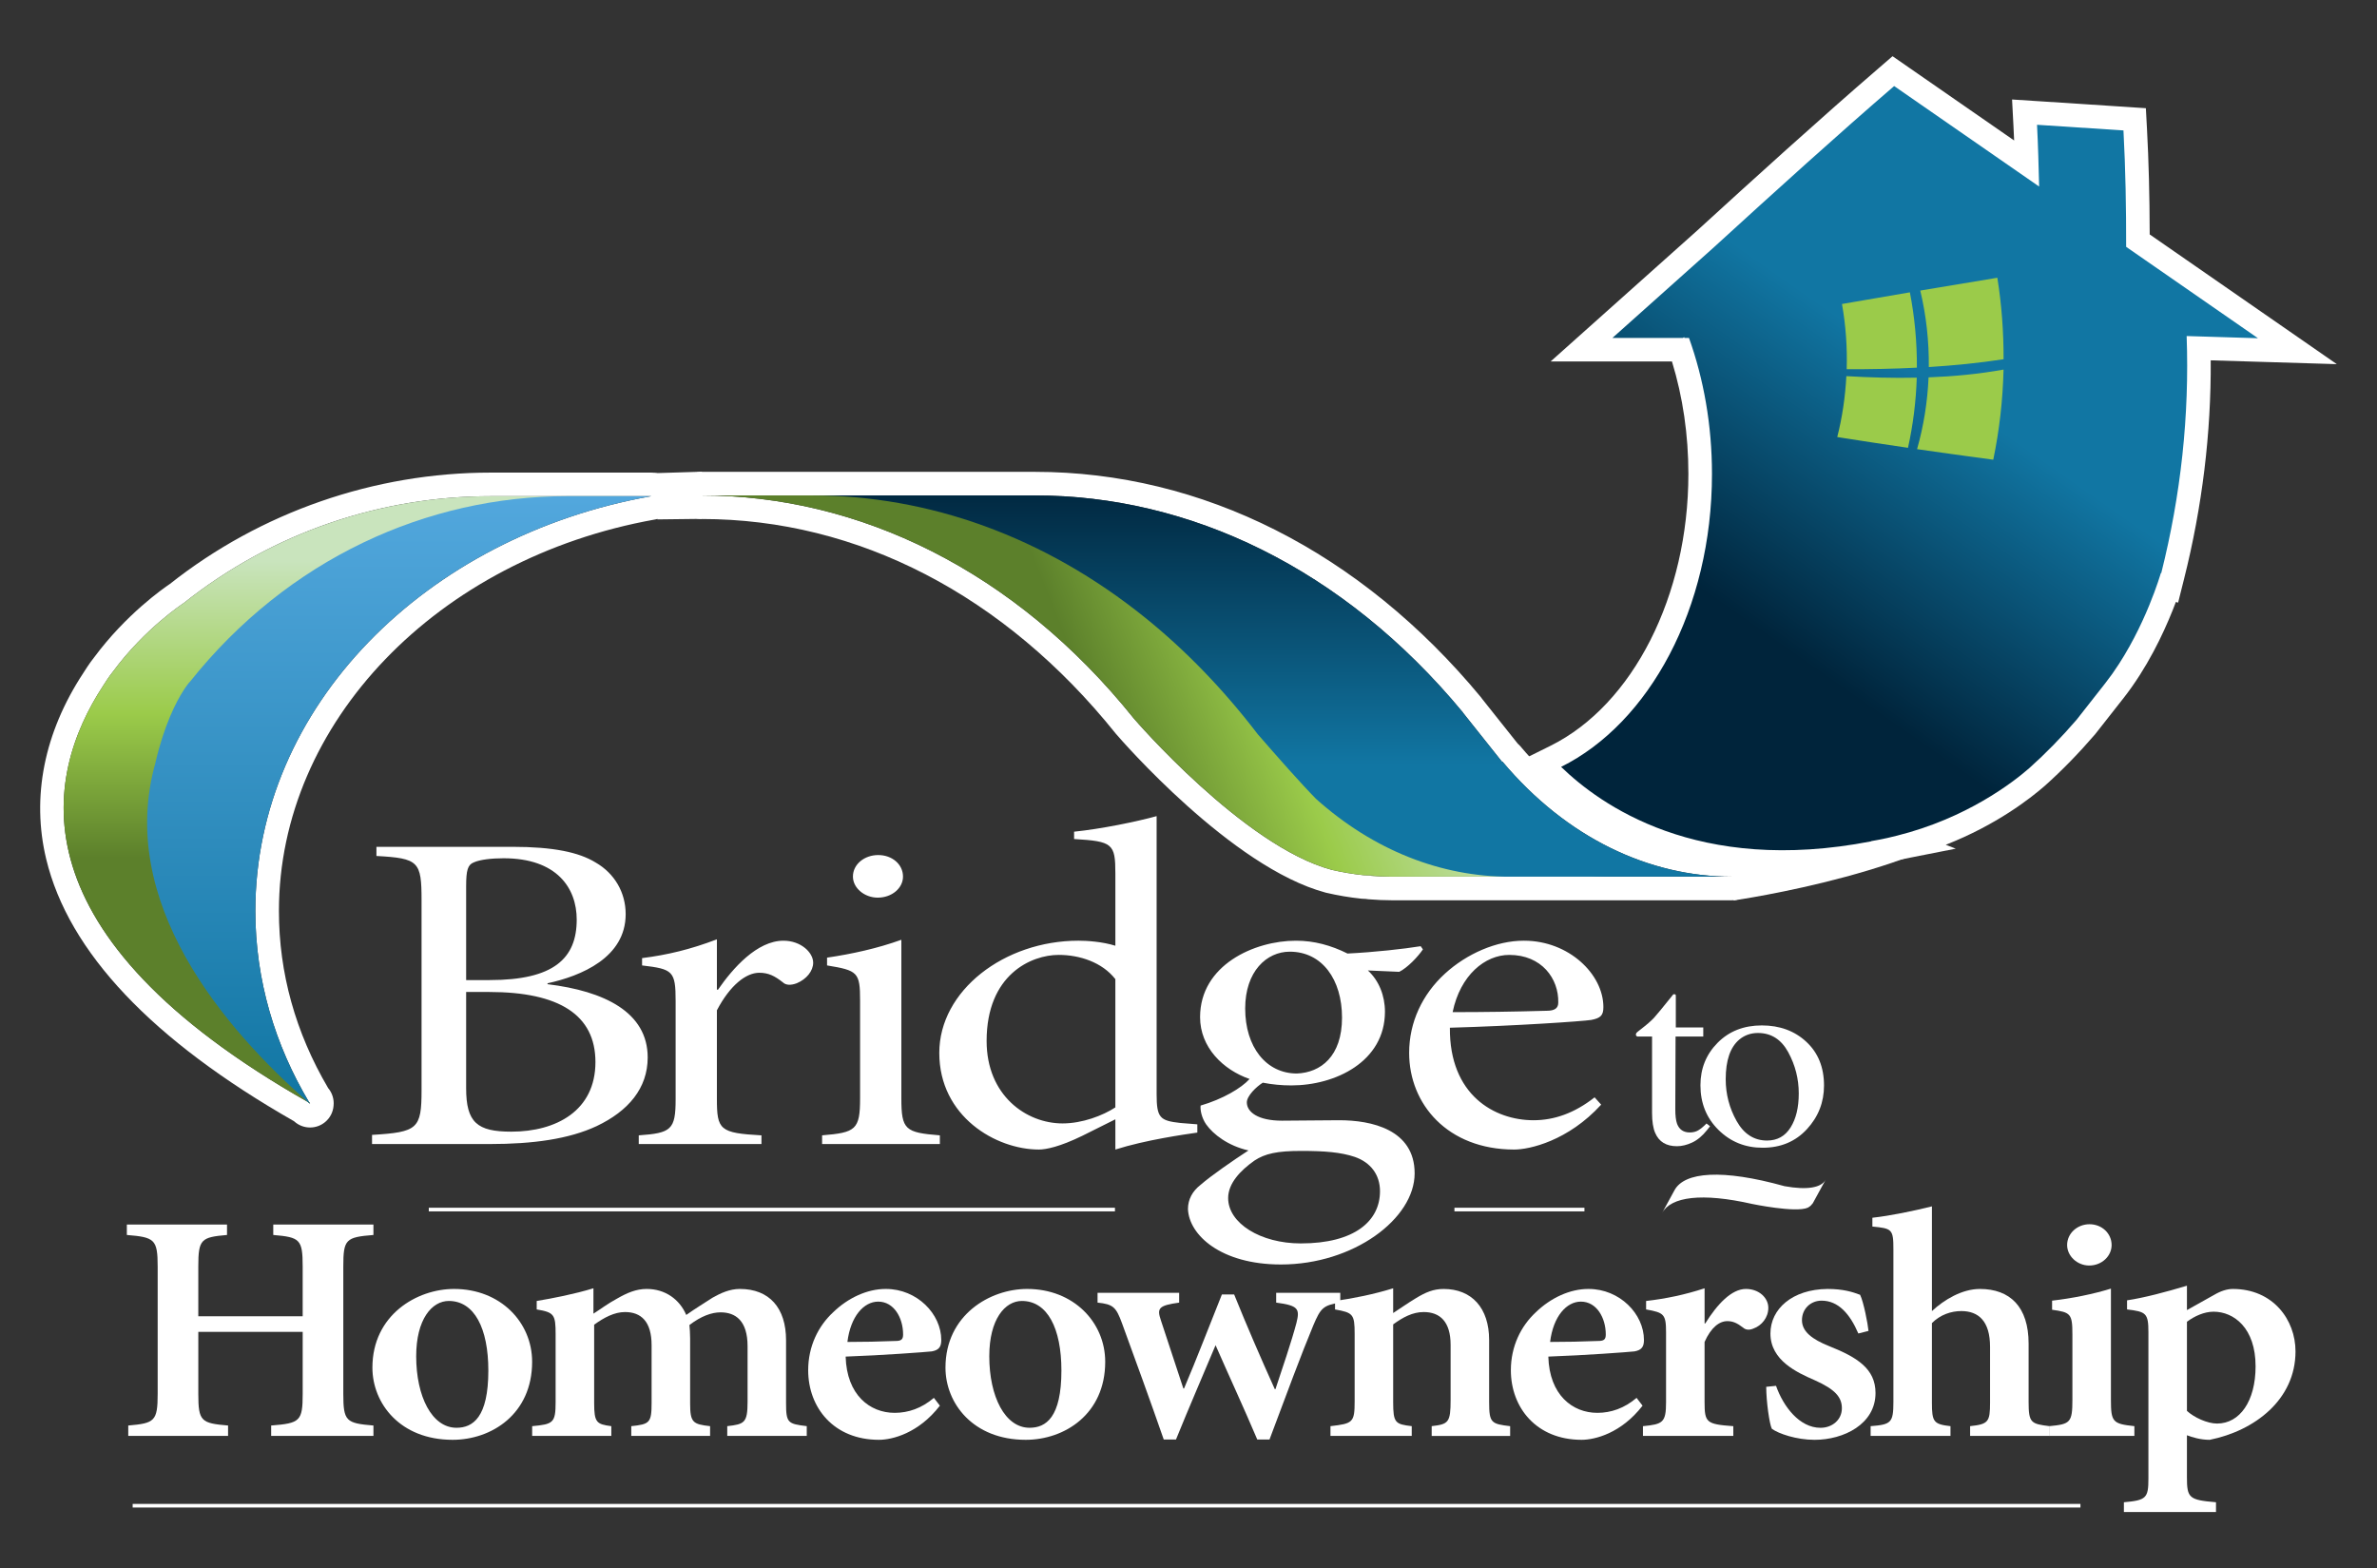 <?xml version="1.0" encoding="utf-8"?>
<!-- Generator: Adobe Illustrator 16.0.0, SVG Export Plug-In . SVG Version: 6.00 Build 0)  -->
<!DOCTYPE svg PUBLIC "-//W3C//DTD SVG 1.1//EN" "http://www.w3.org/Graphics/SVG/1.1/DTD/svg11.dtd">
<svg version="1.1" id="Layer_1" xmlns="http://www.w3.org/2000/svg" xmlns:xlink="http://www.w3.org/1999/xlink" x="0px" y="0px"
	 width="201.608px" height="133px" viewBox="0 0 201.608 133" enable-background="new 0 0 201.608 133" xml:space="preserve">
<rect x="0" y="0" width="201.608" height="133" fill="#333333" stroke="none"/>
<g>
	<path fill="#FFFFFF" d="M131.056,64.614l-1.5,0.5l2.469,2.766l6.594,3.938l6.141,1.734l2.766,0.594l-0.5,2.219
		c0,0,17.625-2.5,23.203-8.531L131.056,64.614z"/>
	<path fill="#FFFFFF" d="M151.202,74.108c-10.697,0-17.239-4.783-20.188-7.634l-2.036-1.969l2.537-1.26
		c6.99-3.471,11.687-12.733,11.687-23.05c0-3.321-0.468-6.522-1.393-9.538h-10.292l12.421-11.095
		c4.755-4.344,10.318-9.393,15.408-13.783l1.173-1.012l10.312,7.147c-0.017-0.41-0.035-0.82-0.057-1.23l-0.118-2.245l2.243,0.144
		c2.151,0.138,4.309,0.279,6.463,0.421l2.642,0.174l0.096,1.771c0.146,2.702,0.221,5.634,0.229,8.933l15.872,11.002l-10.696-0.324
		c0.039,6.179-0.719,12.402-2.259,18.531l-0.507,2.019l-0.19-0.056c-0.677,1.802-1.896,4.6-3.719,7.181l-0.096,0.135
		c-0.186,0.261-0.388,0.535-0.6,0.805l-2.439,3.105c-1.391,1.615-2.799,3.056-4.242,4.348c-1.215,1.064-4.115,3.334-8.423,5.018
		l0.851,0.329l-6.777,1.337C156.391,73.84,153.732,74.108,151.202,74.108z M135.812,65.322c3.264,2.462,8.239,4.786,15.39,4.786
		c1.42,0,2.89-0.096,4.394-0.283l2.772-0.462c0.443-0.072,0.871-0.161,1.295-0.252c0.167-0.038,0.358-0.086,0.55-0.133l0.207-0.051
		c5.478-1.369,9.086-4.159,10.383-5.295c1.299-1.163,2.586-2.479,3.808-3.896l2.381-3.035c0.175-0.222,0.34-0.445,0.501-0.671
		l0.071-0.102c2.537-3.593,3.776-7.842,3.788-7.885l0.229-0.795c1.475-6.189,2.107-12.47,1.883-18.68l-0.077-2.136l1.436,0.043
		l-6.492-4.5l0.002-1.049c0.004-2.931-0.042-5.562-0.141-7.991c-1.108-0.072-2.218-0.146-3.326-0.217
		c0.029,0.863,0.052,1.727,0.074,2.591l0.115,4.398L160.79,9.822c-4.727,4.111-9.784,8.702-14.171,12.709L142,26.658h0.048
		l1.696-1.35l0.506,1.35h0.41l0.475,1.326c1.372,3.83,2.067,7.938,2.067,12.212C147.202,50.762,142.722,60.447,135.812,65.322z"/>
	<g>
		<path fill="#FFFFFF" d="M87.781,42.017c13.074,0,26.14,6.139,36.283,18.388l-0.01,0.001l3.351,4.211l0.03-0.022
			c5.465,6.493,12.46,9.756,19.464,9.756h-10.22h-8.66h-10.009c-0.603,0-1.201-0.032-1.803-0.08l0.369-0.027
			c-0.069,0.001-0.138,0.002-0.206,0.002c-0.242,0-0.482-0.008-0.725-0.021c-0.905-0.095-1.808-0.249-2.703-0.456
			c-7.465-2.003-16.762-12.817-16.762-12.817C86.048,48.327,72.791,42.017,59.535,42.017h9.37h9.3h0.003h9.57H87.781 M87.781,40.017
			h-0.003h-9.57h-9.303h-9.37c-1.104,0-2,0.896-2,2s0.896,2,2,2c13.211,0,25.672,6.458,35.087,18.185
			c0.014,0.018,0.028,0.035,0.043,0.052c0.396,0.461,9.791,11.307,17.76,13.445c0.023,0.006,0.045,0.012,0.068,0.017
			c0.987,0.229,1.979,0.396,2.945,0.497c0.031,0.003,0.063,0.006,0.095,0.008c0.099,0.005,0.197,0.01,0.296,0.014
			c0.072,0.014,0.146,0.023,0.221,0.03c0.74,0.059,1.363,0.086,1.961,0.086h10.009h8.66h10.22c1.104,0,2-0.896,2-2s-0.896-2-2-2
			c-6.656,0-13.025-3.212-17.934-9.044c-0.073-0.087-0.152-0.166-0.236-0.237l-2.994-3.763c-0.04-0.062-0.083-0.12-0.131-0.177
			C115.398,46.805,101.966,40.017,87.781,40.017L87.781,40.017z"/>
		<path fill="#FFFFFF" d="M55.244,42.081h0.005 M55.244,42.081c-19.179,3.406-33.587,17.86-33.587,35.18
			c0,5.825,1.646,11.319,4.542,16.186c0.036,0.038,0.067,0.083,0.104,0.121c-0.019-0.011-0.034-0.021-0.053-0.031
			c0.017,0.028,0.031,0.058,0.048,0.086c-0.062-0.055-0.127-0.112-0.19-0.169C1.105,79.265,3.64,65.935,8.759,58.142
			c0,0,0.485-0.78,0.808-1.165c2.743-3.716,6.015-5.829,6.015-5.829c7.605-6.044,16.816-9.066,26.024-9.066h6.495H52.8H55.244
			 M55.249,40.081h-0.005H52.8h-4.699h-6.495c-9.846,0-19.502,3.354-27.2,9.446c-0.582,0.391-3.721,2.584-6.416,6.218
			c-0.385,0.473-0.839,1.195-0.929,1.34c-3.315,5.046-4.41,10.518-3.14,15.782c1.899,7.874,8.971,15.351,21.016,22.221l0.044,0.039
			c0.376,0.33,0.847,0.495,1.317,0.495c0.452,0,0.904-0.152,1.275-0.459c0.432-0.357,0.679-0.863,0.719-1.389
			c0.055-0.527-0.101-1.07-0.46-1.496c-2.771-4.71-4.175-9.762-4.175-15.018c0-15.947,13.416-29.906,31.903-33.204
			c0.955-0.152,1.686-0.979,1.686-1.976C57.247,40.977,56.354,40.081,55.249,40.081L55.249,40.081z"/>
	</g>
	<g>
		<defs>
			<path id="SVGID_1_" d="M41.607,42.081c-9.208,0-18.419,3.022-26.024,9.066c0,0-3.271,2.113-6.015,5.829
				c-0.322,0.385-0.808,1.165-0.808,1.165c-5.133,7.813-7.673,21.194,17.544,35.426c-3.864-4.104-6.278-9.893-6.278-16.313
				c0-1.36,0.114-2.692,0.323-3.987c-0.04-1.379,0.084-2.846,0.712-3.383c0.037-0.031,0.076-0.075,0.116-0.128
				c0.407-1.288,0.92-2.522,1.522-3.692c1.111-3.39,2.35-8.072,2.883-10.131c7.403-8.175,17.176-12.727,27.219-13.661v-0.19H41.607z
				"/>
		</defs>
		<clipPath id="SVGID_2_">
			<use xlink:href="#SVGID_1_"  overflow="visible"/>
		</clipPath>
		
			<linearGradient id="SVGID_3_" gradientUnits="userSpaceOnUse" x1="-253.796" y1="339.249" x2="-252.796" y2="339.249" gradientTransform="matrix(0 -51.485 -51.485 0 17493.234 -12973.135)">
			<stop  offset="0" style="stop-color:#5C802B"/>
			<stop  offset="0.405" style="stop-color:#5C802B"/>
			<stop  offset="0.644" style="stop-color:#9BCB4A"/>
			<stop  offset="0.896" style="stop-color:#C9E4BD"/>
			<stop  offset="1" style="stop-color:#C9E4BD"/>
		</linearGradient>
		<rect x="1.088" y="42.081" clip-path="url(#SVGID_2_)" fill="url(#SVGID_3_)" width="51.714" height="51.486"/>
	</g>
	<g>
		<defs>
			<path id="SVGID_4_" d="M145.272,21.055l-8.512,7.604h5.987l0.091-0.072c0,0,0.012,0.031,0.03,0.072h0.385
				c1.249,3.487,1.95,7.401,1.95,11.538c0,11.41-5.329,21.133-12.797,24.841c3.298,3.189,11.539,9.188,26.317,6.312l-0.03-0.012
				c0.476-0.078,0.936-0.173,1.391-0.271c0.268-0.061,0.541-0.13,0.812-0.196c5.888-1.472,9.817-4.5,11.225-5.732
				c1.377-1.232,2.715-2.599,4.005-4.096c0.472-0.599,1.227-1.561,2.439-3.105c0.192-0.244,0.376-0.493,0.556-0.745
				c0.026-0.036,0.053-0.073,0.077-0.109c2.778-3.935,4.077-8.487,4.077-8.487l0.033,0.01c1.667-6.636,2.397-13.381,2.154-20.107
				l6.05,0.184l-11.181-7.75c0.005-3.293-0.051-6.587-0.228-9.873c-2.442-0.16-4.891-0.321-7.331-0.478
				c0.092,1.745,0.133,3.49,0.179,5.237l-12.298-8.523C155.901,11.396,150.796,16.009,145.272,21.055"/>
		</defs>
		<clipPath id="SVGID_5_">
			<use xlink:href="#SVGID_4_"  overflow="visible"/>
		</clipPath>
		
			<linearGradient id="SVGID_6_" gradientUnits="userSpaceOnUse" x1="-257.416" y1="338.5" x2="-256.416" y2="338.5" gradientTransform="matrix(41.219 -58.867 -58.867 -41.219 30677.445 -1129.641)">
			<stop  offset="0" style="stop-color:#00243B"/>
			<stop  offset="0.27" style="stop-color:#00243B"/>
			<stop  offset="0.626" style="stop-color:#1176A3"/>
			<stop  offset="1" style="stop-color:#1176A3"/>
		</linearGradient>
		<polygon clip-path="url(#SVGID_5_)" fill="url(#SVGID_6_)" points="100.96,52.206 151.853,-20.477 222.961,29.313 
			172.068,101.996 		"/>
	</g>
	<g>
		<path fill="#FFFFFF" d="M144.465,87.136v0.771h-2.35l-0.023,6.166c0,0.543,0.05,0.953,0.149,1.231
			c0.185,0.492,0.545,0.738,1.083,0.738c0.276,0,0.517-0.061,0.72-0.182s0.436-0.314,0.697-0.578l0.299,0.235l-0.253,0.321
			c-0.399,0.5-0.822,0.853-1.268,1.06s-0.875,0.311-1.289,0.311c-0.906,0-1.521-0.374-1.843-1.124
			c-0.177-0.406-0.266-0.971-0.266-1.691v-6.487h-1.255c-0.039-0.021-0.067-0.043-0.087-0.064c-0.019-0.021-0.028-0.05-0.028-0.086
			c0-0.071,0.018-0.127,0.052-0.166s0.144-0.13,0.328-0.272c0.53-0.407,0.912-0.737,1.146-0.99c0.233-0.254,0.784-0.923,1.652-2.008
			c0.1,0,0.159,0.007,0.179,0.021c0.019,0.015,0.028,0.067,0.028,0.16v2.634H144.465z"/>
		<path fill="#FFFFFF" d="M145.682,88.437c0.972-0.981,2.221-1.472,3.749-1.472c1.521,0,2.779,0.464,3.777,1.392
			s1.498,2.162,1.498,3.704c0,1.421-0.484,2.655-1.451,3.704c-0.968,1.05-2.22,1.574-3.755,1.574c-1.475,0-2.723-0.503-3.743-1.51
			c-1.021-1.006-1.532-2.27-1.532-3.79C144.225,90.619,144.71,89.418,145.682,88.437z M147.521,88.164
			c-0.769,0.649-1.153,1.77-1.153,3.361c0,1.271,0.31,2.455,0.929,3.555c0.619,1.099,1.479,1.648,2.579,1.648
			c0.861,0,1.525-0.367,1.99-1.103c0.466-0.735,0.698-1.699,0.698-2.891c0-1.235-0.296-2.398-0.889-3.49s-1.45-1.638-2.573-1.638
			C148.494,87.607,147.967,87.793,147.521,88.164z"/>
	</g>
	<path fill="#FFFFFF" d="M31.674,104.736c-2.347,0.193-2.556,0.358-2.556,2.675v10.811c0,2.315,0.237,2.481,2.556,2.675v0.882
		h-8.675v-0.882c2.436-0.193,2.674-0.359,2.674-2.675v-5.268H16.82v5.268c0,2.315,0.237,2.481,2.524,2.675v0.882h-8.466v-0.882
		c2.227-0.193,2.495-0.359,2.495-2.675v-10.811c0-2.316-0.269-2.481-2.614-2.675v-0.882h8.496v0.882
		c-2.198,0.193-2.436,0.358-2.436,2.675v4.219h8.853v-4.219c0-2.316-0.238-2.481-2.495-2.675v-0.882h8.496V104.736z"/>
	<path fill="#FFFFFF" d="M45.133,115.491c0,4.44-3.445,6.618-6.743,6.618c-4.455,0-6.804-3.088-6.804-6.122
		c0-4.467,3.773-6.673,6.922-6.673C42.46,109.314,45.133,112.154,45.133,115.491 M35.3,115.022c0,3.42,1.338,6.066,3.416,6.066
		c1.396,0,2.703-0.882,2.703-4.854c0-3.584-1.187-5.901-3.355-5.901C36.638,110.334,35.3,111.878,35.3,115.022"/>
	<path fill="#FFFFFF" d="M61.683,121.778v-0.828c1.456-0.164,1.723-0.275,1.723-2.068v-4.715c0-2.15-1.011-2.868-2.288-2.868
		c-0.742,0-1.634,0.304-2.643,1.075c0.028,0.331,0.059,0.69,0.059,1.131v5.517c0,1.626,0.237,1.765,1.693,1.929v0.828h-6.685v-0.828
		c1.545-0.164,1.724-0.275,1.724-1.957v-4.909c0-2.013-0.892-2.812-2.259-2.812c-0.891,0-1.781,0.468-2.613,1.075v6.646
		c0,1.654,0.208,1.793,1.455,1.957v0.828h-6.713v-0.828c1.781-0.164,1.989-0.275,1.989-2.04v-5.763c0-1.655-0.119-1.849-1.604-2.096
		v-0.718c1.337-0.221,3.179-0.579,4.812-1.076v2.152c0.653-0.415,1.219-0.854,1.99-1.269c0.862-0.496,1.634-0.827,2.525-0.827
		c1.573,0,2.792,0.883,3.356,2.206c0.773-0.552,1.516-0.993,2.229-1.462c0.683-0.387,1.456-0.744,2.316-0.744
		c2.495,0,3.921,1.599,3.921,4.356v5.322c0,1.682,0.149,1.765,1.755,1.957v0.828H61.683z"/>
	<path fill="#FFFFFF" d="M79.717,119.214c-1.812,2.343-4.041,2.895-5.17,2.895c-3.831,0-6-2.729-6-5.9
		c0-2.041,0.862-3.75,2.109-4.909c1.277-1.24,2.912-1.985,4.456-1.985h0.03c2.644,0,4.693,2.124,4.693,4.329
		c0,0.553-0.179,0.855-0.802,0.966c-0.506,0.056-4.16,0.331-7.308,0.441c0.089,3.254,2.05,4.771,4.158,4.771
		c1.158,0,2.287-0.387,3.327-1.27L79.717,119.214z M71.874,113.809c1.366,0,2.673-0.027,4.07-0.083c0.476,0,0.654-0.109,0.654-0.551
		c0-1.407-0.773-2.786-2.109-2.786C73.271,110.389,72.143,111.63,71.874,113.809"/>
	<path fill="#FFFFFF" d="M93.74,115.491c0,4.44-3.446,6.618-6.744,6.618c-4.455,0-6.804-3.088-6.804-6.122
		c0-4.467,3.773-6.673,6.923-6.673C91.066,109.314,93.74,112.154,93.74,115.491 M83.907,115.022c0,3.42,1.337,6.066,3.417,6.066
		c1.395,0,2.701-0.882,2.701-4.854c0-3.584-1.187-5.901-3.355-5.901C85.244,110.334,83.907,111.878,83.907,115.022"/>
	<path fill="#FFFFFF" d="M113.676,110.473c-1.456,0.22-1.664,0.469-2.287,1.93c-1.011,2.426-2.288,5.873-3.714,9.679h-1.039
		c-1.159-2.729-2.377-5.349-3.536-7.997c-1.099,2.62-2.228,5.212-3.357,7.997h-1.039c-1.158-3.336-2.377-6.673-3.535-9.844
		c-0.505-1.379-0.742-1.627-2.079-1.765v-0.828h6.921v0.828c-1.752,0.247-1.901,0.469-1.544,1.517
		c0.624,1.902,1.276,3.888,1.9,5.763h0.06c1.069-2.51,2.08-5.156,3.209-7.97h1.04c1.068,2.647,2.227,5.323,3.445,8.025h0.06
		c0.506-1.518,1.396-4.138,1.782-5.626c0.298-1.187,0.148-1.462-1.723-1.709v-0.828h5.437V110.473z"/>
	<path fill="#FFFFFF" d="M121.431,121.778v-0.828c1.426-0.164,1.604-0.303,1.604-2.233v-4.659c0-1.958-0.891-2.785-2.287-2.785
		c-0.921,0-1.753,0.44-2.585,1.048v6.59c0,1.765,0.179,1.876,1.575,2.04v0.828h-6.893v-0.828c1.901-0.22,2.051-0.303,2.051-2.122
		v-5.709c0-1.682-0.149-1.793-1.664-2.067v-0.718c1.574-0.221,3.327-0.579,4.931-1.076v2.097c0.595-0.386,1.218-0.827,1.902-1.241
		c0.86-0.524,1.515-0.799,2.376-0.799c2.377,0,3.861,1.599,3.861,4.329v5.267c0,1.765,0.179,1.848,1.782,2.04v0.828H121.431z"/>
	<path fill="#FFFFFF" d="M139.316,119.214c-1.812,2.343-4.041,2.895-5.17,2.895c-3.831,0-6-2.729-6-5.9
		c0-2.041,0.861-3.75,2.108-4.909c1.277-1.24,2.912-1.985,4.456-1.985h0.03c2.644,0,4.694,2.124,4.694,4.329
		c0,0.553-0.18,0.855-0.803,0.966c-0.506,0.056-4.159,0.331-7.308,0.441c0.089,3.254,2.049,4.771,4.159,4.771
		c1.158,0,2.287-0.387,3.327-1.27L139.316,119.214z M131.474,113.809c1.365,0,2.673-0.027,4.069-0.083
		c0.477,0,0.653-0.109,0.653-0.551c0-1.407-0.772-2.786-2.108-2.786C132.869,110.389,131.741,111.63,131.474,113.809"/>
	<path fill="#FFFFFF" d="M144.636,112.237c1.01-1.627,2.228-2.923,3.445-2.923c1.129,0,1.901,0.771,1.901,1.599
		s-0.564,1.516-1.277,1.765c-0.386,0.166-0.684,0.082-0.861-0.083c-0.506-0.386-0.862-0.551-1.337-0.551
		c-0.654,0-1.366,0.496-1.932,1.765v5.102c0,1.738,0.149,1.875,2.437,2.041v0.827h-7.664v-0.827c1.692-0.166,1.96-0.303,1.96-2.041
		v-5.901c0-1.571-0.179-1.682-1.692-1.958v-0.717c1.663-0.192,3.267-0.523,4.96-1.076v2.979H144.636z"/>
	<path fill="#FFFFFF" d="M157.618,113.092c-0.713-1.654-1.694-2.785-3.119-2.785c-0.921,0-1.664,0.688-1.664,1.655
		c0,0.965,0.862,1.627,2.317,2.206c2.347,0.937,3.922,1.902,3.922,3.971c0,2.646-2.704,3.971-5.17,3.971
		c-1.544,0-3.061-0.524-3.624-0.938c-0.208-0.413-0.476-2.345-0.476-3.558l0.832-0.083c0.623,1.766,1.991,3.559,3.773,3.559
		c1.009,0,1.812-0.69,1.812-1.655c0-0.938-0.563-1.6-2.287-2.372c-1.516-0.662-3.773-1.682-3.773-3.971
		c0-2.068,1.842-3.75,4.842-3.777c1.309,0,2.11,0.247,2.764,0.496c0.298,0.606,0.654,2.454,0.713,3.062L157.618,113.092z"/>
	<path fill="#FFFFFF" d="M167.097,121.778v-0.828c1.544-0.164,1.692-0.358,1.692-1.985v-4.742c0-2.179-0.98-3.033-2.436-3.033
		c-0.861,0-1.782,0.303-2.495,1.02v6.756c0,1.627,0.148,1.821,1.574,1.985v0.828h-6.773v-0.828c1.723-0.137,1.932-0.275,1.932-2.04
		v-12.961c0-1.71-0.119-1.765-1.783-1.929v-0.745c1.515-0.166,3.506-0.579,5.051-0.965v8.879c1.039-0.965,2.554-1.875,4.069-1.875
		c2.555,0,4.13,1.517,4.13,4.632v4.964c0,1.765,0.208,1.848,1.783,2.04v0.828H167.097z"/>
	<path fill="#FFFFFF" d="M173.812,121.778v-0.828c1.783-0.164,1.961-0.303,1.961-2.233v-5.542c0-1.765-0.148-1.876-1.723-2.096
		v-0.772c1.692-0.193,3.476-0.552,4.991-1.021v9.431c0,1.875,0.147,2.041,1.989,2.233v0.828H173.812z M175.326,105.591
		c0-0.991,0.861-1.765,1.902-1.765c1.039,0,1.871,0.773,1.871,1.765c0,0.938-0.832,1.737-1.901,1.737
		C176.188,107.328,175.326,106.528,175.326,105.591"/>
	<path fill="#FFFFFF" d="M187.805,109.811c0.563-0.331,1.099-0.496,1.574-0.496c3.416,0,5.317,2.62,5.317,5.295
		c0,4.081-3.446,6.728-7.279,7.5c-0.801,0-1.484-0.221-1.93-0.387v3.559c0,1.764,0.178,1.929,2.465,2.122v0.828h-7.812v-0.828
		c1.9-0.164,2.08-0.358,2.08-2.014v-12.408c0-1.626-0.208-1.737-1.812-1.931v-0.771c1.485-0.222,3.327-0.717,5.08-1.241v2.069
		L187.805,109.811z M185.487,119.655c0.594,0.551,1.723,1.075,2.555,1.075c1.932,0,3.268-1.903,3.268-4.854
		c0-3.254-1.841-4.633-3.564-4.633c-0.802,0-1.634,0.386-2.258,0.854V119.655z"/>
	<path fill="#FFFFFF" d="M46.441,83.469c4.808,0.583,8.494,2.369,8.494,6.214c0,2.604-1.634,4.545-4.34,5.826
		c-2.333,1.088-5.367,1.516-9.053,1.516h-9.987v-0.776c3.874-0.234,4.2-0.506,4.2-3.807v-16.08c0-3.302-0.234-3.573-3.827-3.768
		v-0.776h11.527c3.5,0,5.646,0.466,7.047,1.32c1.632,0.933,2.565,2.563,2.565,4.39c0,3.688-3.778,5.242-6.627,5.863V83.469z
		 M41.543,83.119c5.413,0,7.372-1.825,7.372-5.126c0-2.68-1.68-5.205-6.205-5.205c-1.027,0-2.007,0.116-2.521,0.35
		c-0.513,0.194-0.652,0.66-0.652,2.021v7.961H41.543z M39.536,92.286c0,2.912,0.934,3.689,3.826,3.689
		c3.827,0,7.141-1.786,7.141-5.903c0-4.001-3.08-5.943-9.007-5.943h-1.96V92.286z M60.896,83.936
		c1.261-1.825,3.314-4.156,5.554-4.156c1.493,0,2.52,1.01,2.52,1.864c0,0.699-0.559,1.398-1.398,1.747
		c-0.515,0.194-0.936,0.156-1.168-0.076c-0.699-0.545-1.213-0.816-2.007-0.816c-1.12,0-2.472,1.049-3.593,3.184v7.498
		c0,2.64,0.233,2.912,3.78,3.107v0.737H54.177v-0.737c2.753-0.195,3.127-0.468,3.127-3.069v-8.312c0-2.563-0.232-2.72-2.846-3.03
		v-0.62c2.146-0.271,4.105-0.739,6.346-1.593v4.272H60.896z M69.728,97.024v-0.737c2.848-0.234,3.221-0.468,3.221-3.147v-8.271
		c0-2.409-0.188-2.564-2.801-2.992v-0.66c2.1-0.31,4.247-0.776,6.301-1.515V93.14c0,2.68,0.326,2.913,3.266,3.147v0.737H69.728z
		 M72.342,74.342c0-1.049,0.979-1.826,2.146-1.826c1.168,0,2.101,0.777,2.101,1.826c0,0.972-0.933,1.786-2.146,1.786
		C73.321,76.128,72.342,75.313,72.342,74.342 M101.553,96.053c-1.073,0.155-4.386,0.622-6.952,1.438v-2.564L91.8,96.325
		c-1.914,0.933-3.08,1.166-3.686,1.166c-3.642,0-8.447-2.798-8.447-8.196c0-5.282,5.507-9.516,11.806-9.516
		c0.7,0,2.007,0.077,3.128,0.428V74.07c0-2.524-0.234-2.72-3.501-2.913v-0.622c2.287-0.232,5.32-0.854,7-1.32v23.576
		c0,2.019,0.28,2.252,2.007,2.446l1.446,0.116V96.053z M94.601,83.042c-1.121-1.437-3.034-2.058-4.808-2.058
		c-2.332,0-6.112,1.67-6.112,7.301c0,4.622,3.359,6.991,6.439,6.991c1.68,0,3.406-0.659,4.48-1.359V83.042z M120.685,80.517
		c-0.42,0.622-1.306,1.556-2.007,1.903l-2.659-0.116c0.934,0.854,1.447,2.137,1.447,3.495c0,4.234-4.201,6.254-7.934,6.254
		c-0.84,0-1.634-0.078-2.427-0.232c-0.56,0.349-1.353,1.127-1.353,1.67c0,0.815,0.933,1.553,2.986,1.553
		c1.539,0,3.221-0.038,4.853-0.038c2.707,0,6.393,0.776,6.393,4.504c0,3.847-5.179,7.73-11.339,7.73
		c-5.086,0-7.793-2.486-7.887-4.699c0-0.816,0.374-1.515,1.073-2.059c0.888-0.776,2.801-2.098,4.06-2.914
		c-1.725-0.388-2.986-1.359-3.592-2.214c-0.373-0.544-0.513-1.203-0.468-1.592c1.867-0.544,3.454-1.476,4.154-2.254
		c-2.24-0.775-4.199-2.679-4.199-5.243c0-4.427,4.618-6.485,8.118-6.485h0.048c1.493,0,2.938,0.389,4.339,1.088
		c2.334-0.117,4.76-0.389,6.207-0.622L120.685,80.517z M106.405,98.423c-1.213,0.854-2.238,1.941-2.238,3.185
		c0,2.137,2.752,3.845,6.159,3.845c4.571,0,6.72-1.903,6.72-4.427c0-1.399-0.794-2.447-2.148-2.913
		c-1.165-0.39-2.519-0.505-4.524-0.505C108.318,97.607,107.292,97.84,106.405,98.423 M105.612,85.527
		c0,3.263,1.773,5.516,4.387,5.516c2.007-0.078,3.826-1.438,3.826-4.738c0-3.224-1.681-5.594-4.434-5.594
		C107.432,80.711,105.612,82.381,105.612,85.527 M135.805,93.684c-2.8,3.068-6.067,3.808-7.373,3.808
		c-5.647,0-8.914-3.847-8.914-8.196c0-2.602,1.121-4.972,3.034-6.72c1.866-1.708,4.387-2.796,6.672-2.796h0.048
		c3.78,0,6.721,2.835,6.721,5.632c0,0.699-0.234,0.932-1.028,1.087c-0.746,0.117-6.393,0.505-11.992,0.661
		c-0.047,5.71,3.779,7.846,7.093,7.846c1.728,0,3.453-0.583,5.181-1.942L135.805,93.684z M123.206,85.838
		c2.659,0,5.271-0.039,7.979-0.116c0.7,0,0.981-0.232,0.981-0.698c0.045-2.021-1.401-4.039-4.154-4.039
		C125.959,80.984,123.857,82.692,123.206,85.838"/>
	<g>
		<defs>
			<path id="SVGID_7_" d="M78.207,42.017h-18.67c13.256,0,26.513,6.311,36.646,18.933c0,0,9.297,10.814,16.762,12.817
				c0.896,0.207,1.798,0.361,2.703,0.456c0.311,0.018,0.619,0.025,0.931,0.02l-0.369,0.027c0.602,0.048,1.2,0.08,1.803,0.08h18.669
				c-6.476,0-12.946-2.799-18.184-8.369c-10.468-15.97-25.38-23.964-40.288-23.964H78.207z"/>
		</defs>
		<clipPath id="SVGID_8_">
			<use xlink:href="#SVGID_7_"  overflow="visible"/>
		</clipPath>
		
			<linearGradient id="SVGID_9_" gradientUnits="userSpaceOnUse" x1="-260.407" y1="338.58" x2="-259.407" y2="338.58" gradientTransform="matrix(55.09 -22.258 -22.258 -55.09 21952.547 12925.695)">
			<stop  offset="0" style="stop-color:#5C802B"/>
			<stop  offset="0.405" style="stop-color:#5C802B"/>
			<stop  offset="0.644" style="stop-color:#9BCB4A"/>
			<stop  offset="0.896" style="stop-color:#C9E4BD"/>
			<stop  offset="1" style="stop-color:#C9E4BD"/>
		</linearGradient>
		<polygon clip-path="url(#SVGID_8_)" fill="url(#SVGID_9_)" points="48.307,46.554 125.855,15.222 147.911,69.812 70.363,101.144 
					"/>
	</g>
	<g>
		<defs>
			<path id="SVGID_10_" d="M87.78,42.017H68.907c9.83,0,19.663,3.463,28.248,10.391c3.397,2.741,6.595,6.038,9.526,9.865
				c1.666,1.921,3.692,4.213,4.939,5.479c4.902,4.388,10.647,6.599,16.4,6.599h18.88c-7.004,0-13.999-3.263-19.464-9.756
				l-0.03,0.022l-3.351-4.211l0.01-0.001c-10.144-12.249-23.209-18.388-36.283-18.388H87.78z"/>
		</defs>
		<clipPath id="SVGID_11_">
			<use xlink:href="#SVGID_10_"  overflow="visible"/>
		</clipPath>
		
			<linearGradient id="SVGID_12_" gradientUnits="userSpaceOnUse" x1="-260.082" y1="330.103" x2="-259.083" y2="330.103" gradientTransform="matrix(0 68.822 68.822 0 -22610.57 17921.285)">
			<stop  offset="0" style="stop-color:#00243B"/>
			<stop  offset="0.27" style="stop-color:#00243B"/>
			<stop  offset="0.626" style="stop-color:#1176A3"/>
			<stop  offset="1" style="stop-color:#1176A3"/>
		</linearGradient>
		<rect x="68.907" y="42.017" clip-path="url(#SVGID_11_)" fill="url(#SVGID_12_)" width="77.993" height="32.332"/>
	</g>
	<path fill-rule="evenodd" clip-rule="evenodd" fill="#FFFFFF" d="M151.353,100.598c-5.288-1.475-8.48-1.209-9.325,0.337
		l-1.055,1.936c0.749-1.376,3.356-1.737,7.64-0.765c0,0,3.705,0.771,4.719,0.316c0.108-0.061,0.205-0.128,0.283-0.207
		c0.025-0.028,0.043-0.061,0.058-0.095l-0.011,0.044c0.05-0.055,0.092-0.111,0.125-0.175l1.056-1.935
		C154.476,100.726,153.288,100.948,151.353,100.598"/>
	<path fill="#9BCB4A" d="M163.573,32.004c2.13-0.08,4.255-0.281,6.36-0.661c-0.061,2.579-0.353,5.147-0.872,7.645
		c-2.156-0.286-4.309-0.585-6.463-0.896C163.157,36.132,163.485,34.076,163.573,32.004 M156.601,31.9
		c-0.091,1.751-0.346,3.489-0.773,5.166c1.996,0.315,3.999,0.619,6.001,0.912c0.429-1.939,0.682-3.938,0.743-5.948
		C160.581,32.072,158.589,32.017,156.601,31.9 M169.407,23.555c-2.179,0.356-4.357,0.72-6.536,1.088
		c0.502,2.105,0.746,4.298,0.722,6.486c2.121-0.132,4.237-0.339,6.342-0.663C169.942,28.153,169.772,25.835,169.407,23.555
		 M161.989,24.792c-1.921,0.327-3.84,0.656-5.759,0.99c0.324,1.818,0.456,3.681,0.399,5.53c1.986,0.008,3.97-0.031,5.953-0.132
		C162.595,29.034,162.396,26.885,161.989,24.792"/>
	<rect x="11.252" y="127.545" fill="#FFFFFF" width="165.204" height="0.307"/>
	<rect x="36.369" y="102.428" fill="#FFFFFF" width="58.197" height="0.307"/>
	<rect x="123.36" y="102.428" fill="#FFFFFF" width="11.026" height="0.307"/>
	<g>
		<defs>
			<path id="SVGID_13_" d="M48.103,42.081c-11.838,0-23.672,5.271-32.025,15.778c-0.002,0-0.007-0.006-0.007-0.006
				s-0.093,0.105-0.246,0.317c-0.106,0.138-0.272,0.403-0.272,0.403c-0.604,0.942-1.61,2.861-2.363,6.07l0.006-0.001
				C9.84,76.46,18.946,87.199,26.3,93.622c-2.96-4.908-4.641-10.467-4.641-16.361c0-17.319,14.408-31.773,33.587-35.18H48.103z"/>
		</defs>
		<clipPath id="SVGID_14_">
			<use xlink:href="#SVGID_13_"  overflow="visible"/>
		</clipPath>
		
			<linearGradient id="SVGID_15_" gradientUnits="userSpaceOnUse" x1="-253.809" y1="339.219" x2="-252.809" y2="339.219" gradientTransform="matrix(0 -51.541 -51.541 0 17516.238 -12987.963)">
			<stop  offset="0" style="stop-color:#1176A3"/>
			<stop  offset="1" style="stop-color:#52A7DD"/>
		</linearGradient>
		<rect x="9.84" y="42.081" clip-path="url(#SVGID_14_)" fill="url(#SVGID_15_)" width="45.406" height="51.541"/>
	</g>
	<polygon fill="#FFFFFF" points="59.535,44.005 55.759,44.05 55.478,40.13 59.535,40.005 	"/>
</g>
</svg>
